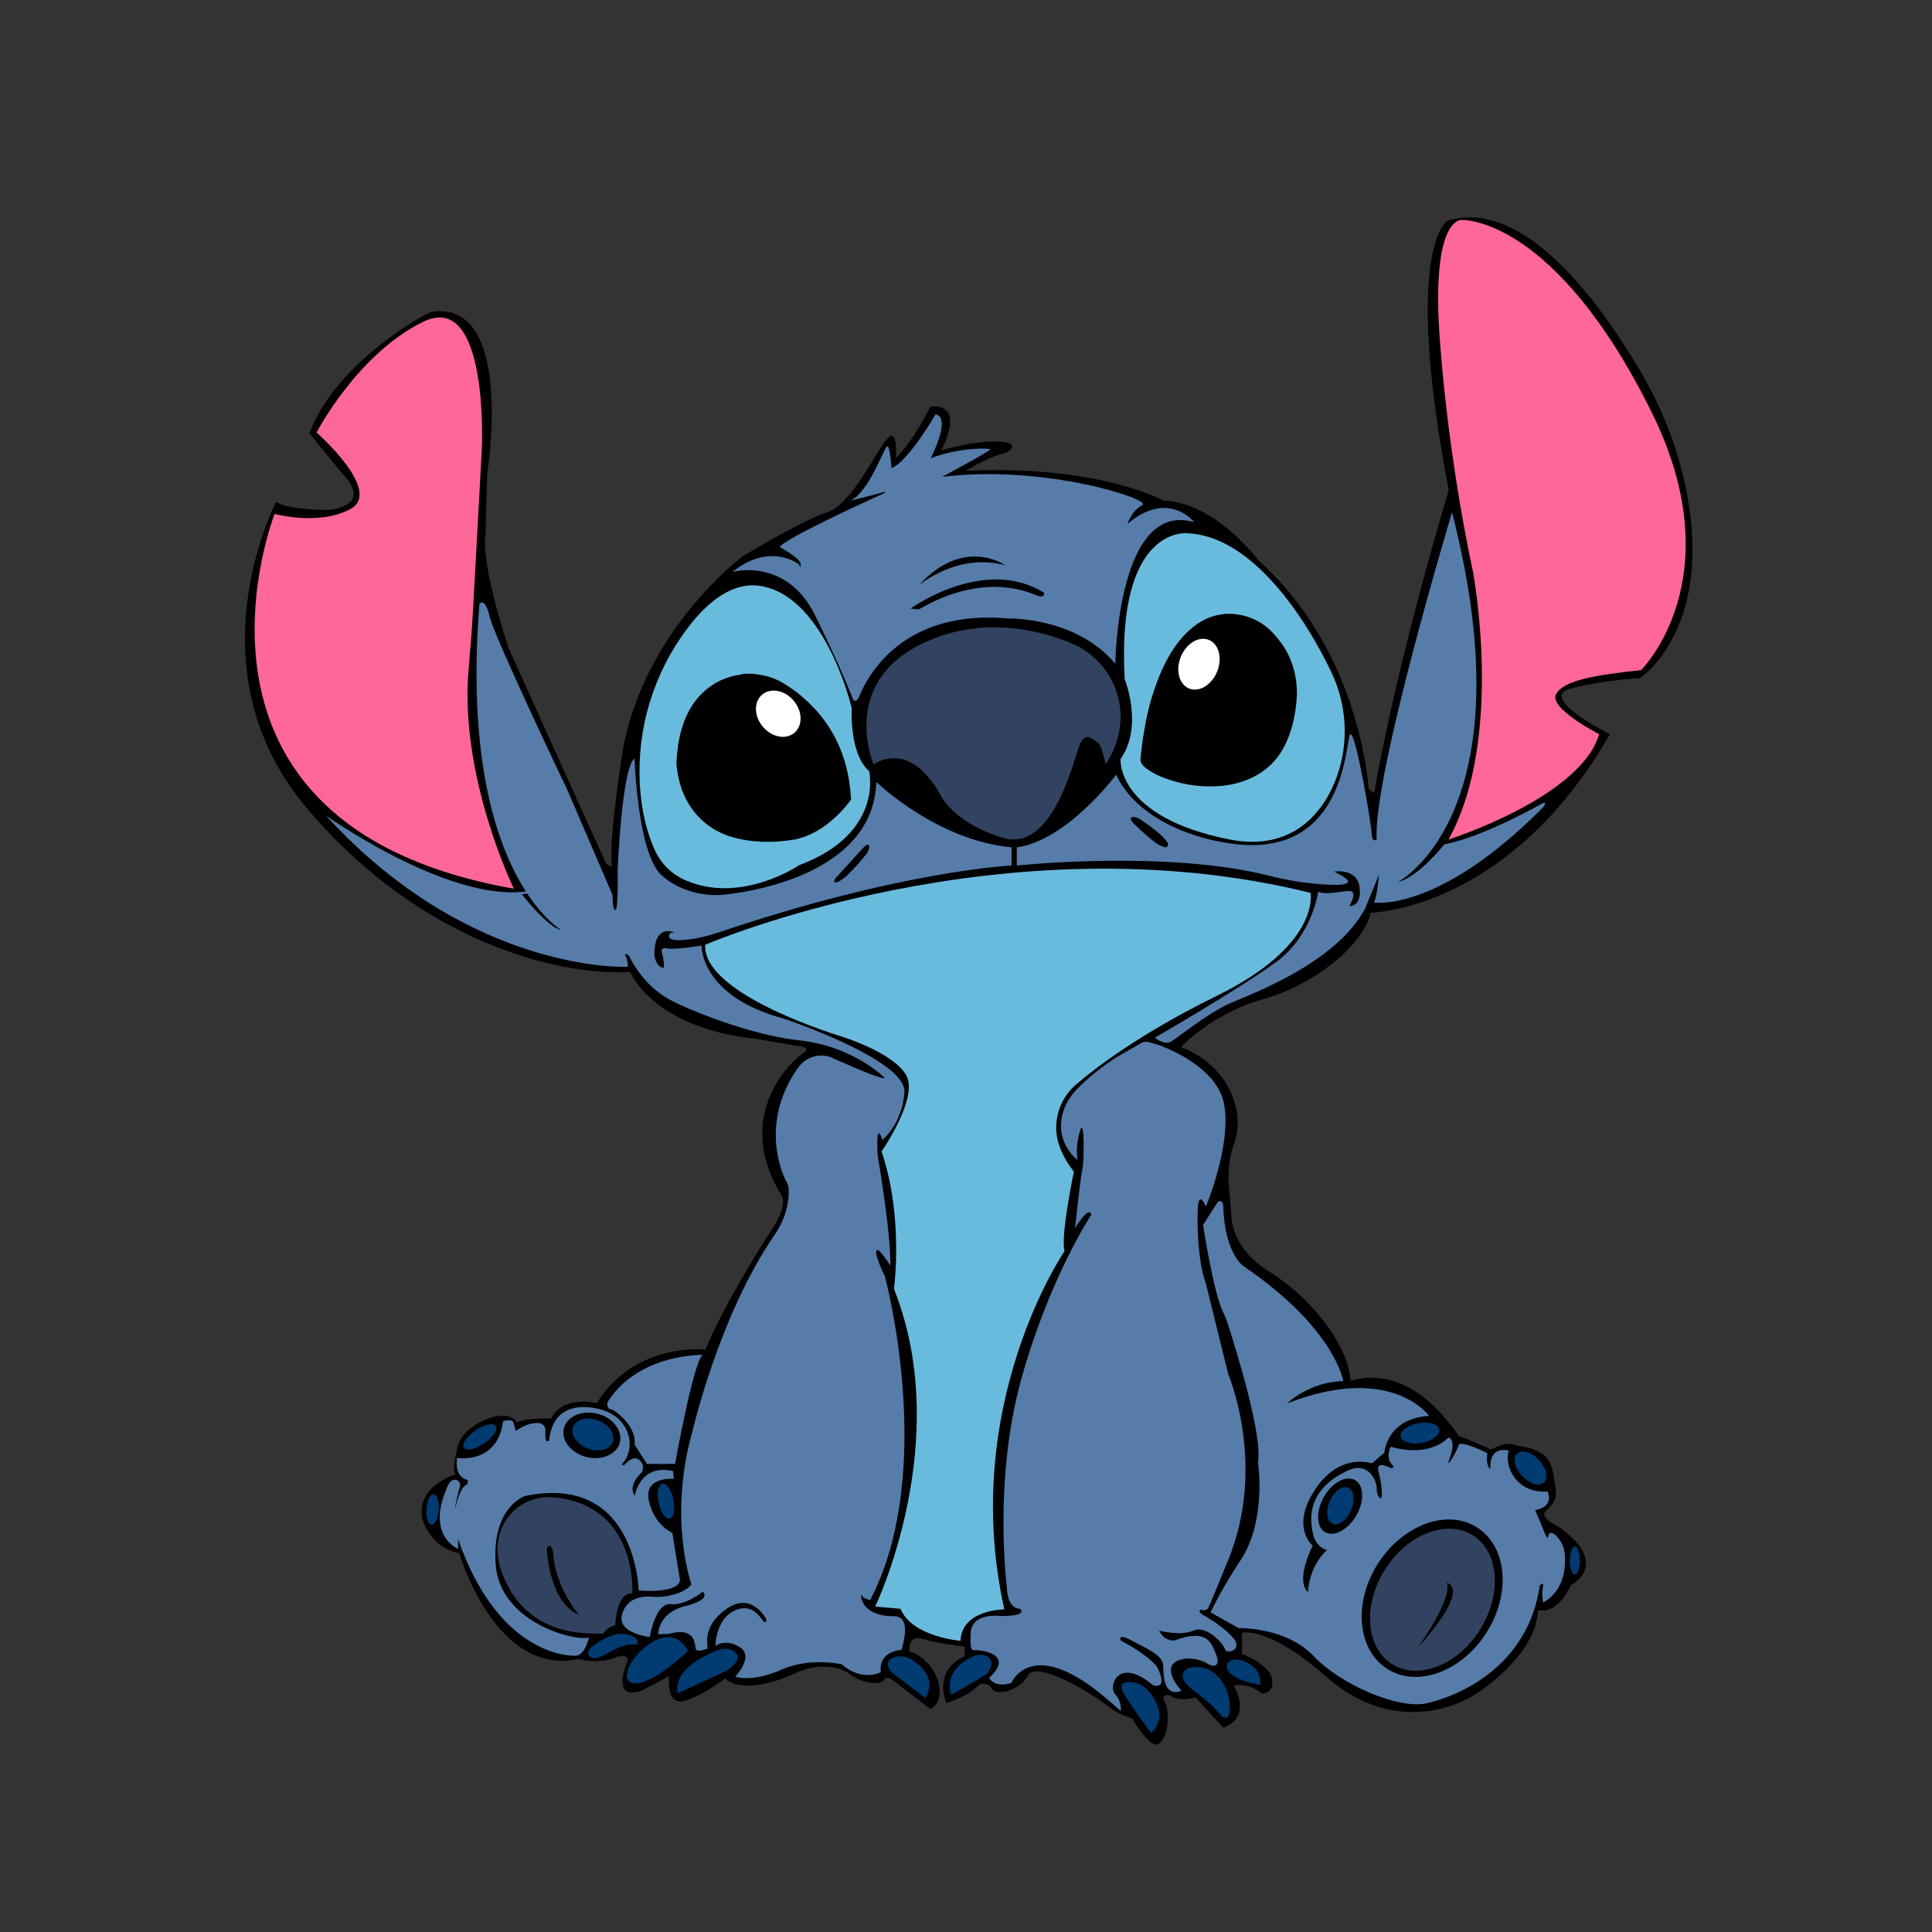 <?xml version="1.0" standalone="no"?><!DOCTYPE svg PUBLIC "-//W3C//DTD SVG 1.1//EN" "http://www.w3.org/Graphics/SVG/1.1/DTD/svg11.dtd"><svg t="1747759481133" class="icon" viewBox="0 0 1024 1024" version="1.1" xmlns="http://www.w3.org/2000/svg" p-id="1536" xmlns:xlink="http://www.w3.org/1999/xlink" width="200" height="200"><rect x="0" y="0" width="1024" height="1024" fill="#333333" stroke="none"/><path d="M767.854 259.803s-26.917 88.357-39.497 160.475c0 0-2.633-1.317-2.926-2.341s-4.096-72.411-58.514-120.978c0 0-22.674-30.72-50.176-31.598 0 0-34.231-19.163-104.741-15.799 0 0 10.679-7.022 20.773-9.509 1.17-0.293 2.194-0.878 2.926-1.755 1.317-1.609 1.609-3.95-6.729-4.242-13.019-0.585-30.135 4.681-30.135 4.681s13.897-24.869-5.705-23.259c0 0-8.046 16.969-18.286 27.355 0 0 1.317-16.677-4.535-10.386-5.851 6.29-18.578 34.816-32.183 39.205s-44.763 23.406-44.763 23.406-51.493 38.473-63.195 102.107c0 0-7.753 47.982-5.851 62.464 0 0-2.194-1.17-2.926-1.902s-51.931-114.542-51.931-114.542-14.629-43.154-12.142-60.123l0.878-31.305c0-0.585 0-1.17 0.146-1.609 1.317-8.777 11.995-87.918-27.209-85.138-2.926 0.146-5.705 1.755-8.338 3.218-10.094 5.851-46.519 28.818-58.807 61.44l18.286 22.382s15.945 15.214-8.338 18.286c0 0-21.943 0-27.502-4.389 0 0-46.373 88.064 15.945 162.085s138.094 89.527 171.593 87.04c0 0 11.703 29.696 66.121 35.401l25.454 4.389s4.389 0.878-0.585 3.95-36.864 32.183-10.825 74.606c0 0 3.95 4.389-4.535 17.408-8.485 13.166-26.624 42.423-35.694 64.512 0 0-37.157-4.389-57.637 28.379 0 0-17.847-4.535-24.283 8.192 0 0-12.142-0.731-17.993 2.048 0 0-4.096-7.607-18.139-0.878-14.19 6.729-13.751 16.53-13.751 16.53s-2.779 8.485-0.585 11.849c0 0-15.799 4.535-17.847 16.969-0.585 3.365 0 6.875 1.463 10.094 2.341 4.681 7.607 12.873 18.286 14.629 0 0 18.871 65.536 63.195 56.174 0 0 11.557 3.072 20.334-1.17 0 0 6.875-1.755 5.559 2.194-1.17 3.657-6.875 17.701 3.803 16.677 1.755-0.146 3.511-0.731 5.12-1.609l13.166-7.022s-1.902 16.677 9.07 12.873c10.971-3.803 20.626-11.703 20.626-11.703s8.631 10.533 38.327-3.218c5.413-2.487 11.557-3.511 17.554-2.779 3.511 0.439 7.314 1.463 10.386 3.803 3.218 2.341 7.022 4.096 10.971 4.535 3.365 0.439 6.729 0.146 7.607-2.633l2.779 0.293 21.211 16.238s6.437-2.341 4.535-12.581c-0.878-4.681-3.218-9.07-6.729-12.434-2.487-2.487-5.705-4.974-8.777-5.266 0 0-1.609-9.509 7.022-6.875 8.631 2.633 22.235 4.096 22.235 4.096l-0.293 5.266s-16.091 5.266-9.655 24.576c0 0 10.971-2.779 18.139-10.094 0 0 4.242-0.878 6.29 2.633 1.902 3.657 14.336 1.463 18.871-7.022 3.95-7.753 29.696 6.144 44.471 17.701 3.218 2.487 10.971 5.12 10.971 5.12s8.923 15.945 13.751 13.458c4.827-2.487 7.168-17.408 2.487-24.137 0 0 0.731-3.511 4.974-0.878 4.242 2.633 12.288 0.293 12.288 0.293l14.629 16.091s15.36-4.096 5.559-22.382c0 0 8.046-1.755 14.629 4.096 0 0 5.851 0.731 5.851-5.559 0-2.926-1.317-5.851-3.657-7.753-2.487-2.194-6.729-5.413-12.434-7.607v-11.118s13.751-4.096 45.349 23.845c8.777 7.753 17.847 12.434 26.331 15.214 19.602 6.29 41.106 2.341 57.49-10.24 12.434-9.509 27.209-24.283 27.648-40.96 0 0 9.655 3.657 17.554-13.166 0 0 21.797-10.971-6.875-31.159 0 0-9.362-4.242-6.875-7.607 2.633-3.365 7.022-4.827 5.413-13.458-1.609-8.631-0.146-19.456-20.48-21.65 0 0-4.389-3.072-13.458 2.048 0 0-15.653-7.022-16.823-7.022-1.17 0-23.113-39.497-57.783-29.403 0 0 0.585-18.432-24.722-43.447-5.705-5.705-12.142-10.533-18.871-14.775-7.022-4.389-18.725-14.043-19.602-29.696-0.293-4.096-0.585-8.192-1.024-12.288-0.731-6.437-0.878-16.53 2.633-25.893 5.705-15.506-2.048-40.814-28.233-50.761 0 0 16.384-17.847 43.154-25.307 26.77-7.461 52.809-27.794 57.49-45.934 0 0 73.143-1.17 126.683-94.647 0 0-39.351-19.602-20.48-24.283s36.425-5.413 36.425-5.413 40.375-26.478 23.845-102.693c-4.535-21.211-12.727-41.399-23.698-60.123-19.602-33.353-60.709-92.014-101.669-79.726-0.731-0.439-24.43 14.19 0.146 142.921z" p-id="1537"></path><path d="M462.994 405.065s-18.871-43.739 27.648-64.805c30.72-13.897 60.123-6.29 76.654 0.439 15.653 6.29 26.185 21.211 26.624 38.034 0.146 7.899-1.755 16.969-7.899 26.331 0 0-2.194-10.533-4.096-11.41-1.902-0.878-6.875-7.461-10.24 2.487s-14.629 55.442-39.936 47.982c-21.211-6.29-29.842-17.262-32.037-20.626-0.293-0.439-0.585-1.024-0.878-1.463-1.902-3.803-15.506-28.965-35.84-16.969z" fill="#314360" p-id="1538"></path><path d="M875.52 218.697c43.447 88.064-5.705 136.485-5.705 136.485-24.43 2.633-40.814 5.266-45.056 12.727-4.096 7.461 22.821 21.211 22.821 21.211-9.801 33.646-79.872 55.881-79.872 55.881 29.989-53.833 12.873-142.629 12.873-142.629s-12.434-55.296-17.408-121.71c-4.974-66.56 11.703-64.073 11.703-64.073s49.006-2.194 100.645 102.107zM145.554 272.384S80.603 437.248 272.384 471.04c0 0-29.111-59.392-23.991-116.59 0.878-10.386 1.755-20.773 2.341-31.305l4.681-85.723s3.803-83.968-31.159-66.853-56.466 58.661-56.466 58.661 34.962 30.72 18.286 40.375c-16.823 9.362-40.521 2.779-40.521 2.779z" fill="#FE6798" p-id="1539"></path><path d="M373.76 500.736s157.989-67.877 320.805-27.502c0 0 5.851 27.355-49.883 54.711-40.521 19.895-64.219 38.181-74.313 46.811-9.216 7.899-12.873 20.626-9.07 32.037 1.463 4.389 3.95 9.216 7.899 14.19 0 0-7.168 33.792-4.974 42.13 0 0-56.027 81.92-31.89 189.879 0 0-22.528 0-23.259 16.677 0 0-25.746-2.048-31.744-16.969l-13.458-1.17s42.13-87.479 9.947-168.375c0 0 5.266-38.181-6.583-72.85 0 0 19.895-28.526 13.019-40.521-6.875-11.849-33.499-20.187-33.499-20.187s-74.606-22.089-72.997-48.859zM629.029 282.624s-37.449-3.95-32.914 77.385c0 0 10.094 24.869-2.194 42.277 0 0-2.487 30.866 58.075 42.715 32.622 6.29 49.591-13.897 56.613-33.499 6.437-17.993 5.266-37.888-2.926-55.15-13.166-27.794-41.838-72.558-76.654-73.728z" fill="#69BBDE" p-id="1540"></path><path d="M649.801 325.339h3.803c0.146 0.146 0.293 0.146 0.293 0.146 4.535 0.293 8.777 1.609 12.873 3.803 3.803 2.048 7.022 4.974 9.801 8.338 6.437 7.461 9.947 16.238 10.679 26.039 0 0.731 0 1.463 0.146 2.194v3.365c-0.146 0-0.146 0.146-0.146 0.293 0 2.194-0.293 4.389-0.585 6.437-0.731 5.413-2.048 10.533-4.096 15.653-2.194 5.413-5.266 10.24-9.509 14.19-5.705 5.266-12.581 8.338-20.187 9.947-5.998 1.17-12.142 1.317-18.286 0.731-5.851-0.585-11.41-1.902-16.969-3.95-3.365-1.17-6.583-2.779-9.509-4.827-1.609-1.17-3.218-2.487-3.657-4.681v-0.585c0.146-0.293 0.146-0.585 0.146-1.024 0.439-4.827 1.024-9.509 1.902-14.336 1.317-8.046 3.218-15.799 5.998-23.552 2.487-7.022 5.559-13.751 9.655-19.895 3.072-4.535 6.729-8.631 11.118-11.995 4.389-3.218 9.07-5.413 14.482-5.998 0.731-0.146 1.317-0.146 2.048-0.293z" p-id="1541"></path><path d="M630.25 364.915a10.386 13.897 22.117 1 0 10.465-25.749 10.386 13.897 22.117 1 0-10.465 25.749Z" fill="#FFFFFF" p-id="1542"></path><path d="M451.438 375.369s-1.463 23.991 9.216 33.353c0 0 8.046 32.914-37.157 49.883 0 0-30.72 20.919-60.27 7.899-7.168-3.072-12.873-8.777-16.091-15.799-3.365-7.314-7.168-19.017-8.046-35.547-1.463-29.257 7.314-58.075 24.869-81.627 10.533-14.19 24.722-26.185 40.667-22.674 33.499 7.168 46.811 64.512 46.811 64.512z" fill="#69BBDE" p-id="1543"></path><path d="M394.971 357.083h4.096c0.146 0.146 0.293 0 0.293 0.146 5.851 0.439 11.264 2.048 16.238 5.12 5.998 3.657 11.264 8.046 15.945 13.019 4.535 4.827 8.338 10.24 11.41 16.238 4.974 9.801 7.461 20.334 8.046 31.305 0 0.146 0 0.293 0.146 0.439v0.293c-3.657 5.266-8.192 9.655-13.312 13.605-4.389 3.218-9.07 5.705-14.336 7.168-3.657 1.024-7.314 1.17-11.118 1.609-0.731 0-1.609 0-2.487 0.146h-6.729c0-0.146-0.146 0-0.293-0.146-1.024 0-1.902-0.146-2.926-0.146-4.681-0.439-9.216-1.317-13.751-2.779-6.583-2.341-12.142-5.851-16.823-11.118-6.144-7.022-9.362-15.214-10.533-24.283-0.146-0.731-0.146-1.463-0.293-2.194v-3.072c0.146-0.146 0.146-0.146 0.146-0.293 0-1.17 0.146-2.487 0.293-3.657 0.439-4.681 1.317-9.216 2.779-13.605 2.194-6.875 5.705-13.166 11.118-18.139 5.559-5.12 12.142-8.192 19.749-9.216 0.731-0.293 1.463-0.293 2.341-0.439z" p-id="1544"></path><path d="M404.332 385.163a13.166 10.679 49.9 1 0 16.337-13.757 13.166 10.679 49.9 1 0-16.337 13.757Z" fill="#FFFFFF" p-id="1545"></path><path d="M591.579 410.624c13.897 29.403 55.442 35.547 55.442 35.547 68.169 13.605 65.829-56.466 68.754-57.051 2.926-0.585 11.118 47.835 11.264 52.809 0.146 4.974 2.633 3.072 2.633 3.072-2.194-33.499 39.936-173.495 39.936-173.495 40.96 159.598-28.526 195.877-28.526 195.877 10.825-2.487 24.43-19.895 24.43-19.895 20.334-3.657 51.639-21.504 51.639-21.504 1.902-1.024 1.902-0.293 1.609 0.439-0.146 0.585-0.585 1.024-0.878 1.463-55.735 56.174-89.673 50.469-89.673 50.469 1.902-3.803 2.633-14.629 2.633-14.629l-7.314 17.847c-15.214 28.672-59.392 44.91-71.241 50.03-11.849 5.12-28.087 18.432-31.598 20.48-3.511 2.048-8.631-2.048-8.631-2.048s45.056-26.039 64.219-40.082c19.31-14.043 22.382-37.303 22.382-37.303 4.681 1.755 10.971-0.146 16.238-0.439 5.266-0.146 0.293 8.046 0.293 8.046s6.729 0.439 5.413-9.947c-1.317-10.386-13.458-8.338-13.458-8.338 14.482 7.022 4.827 7.607-6.729 6.729-9.362-0.731-18.578-2.194-27.648-4.535-55.15-13.897-133.851-5.413-133.851-5.413V449.097c26.624-3.511 52.663-38.473 52.663-38.473z m26.478 38.473c1.17-0.585 1.317-1.317 0.731-2.487-0.731-1.317-1.755-2.341-2.779-3.365-3.511-3.365-7.461-6.144-11.557-8.923-0.878-0.585-1.902-1.024-2.926-1.17-0.146 0-0.146 0-0.146-0.146h-1.024c-0.439 0.146-0.878 0.293-1.024 0.731v0.439c0.293 0.878 0.878 1.609 1.463 2.194 2.194 2.194 4.389 4.242 6.729 6.29 2.926 2.487 5.851 5.12 9.509 6.29 0.293 0.146 0.731 0.146 1.024 0.146zM464.457 414.427s31.89 31.013 71.68 34.67v9.655s-58.514 2.633-155.941 35.694c-4.974 1.609-10.094 2.926-15.36 3.511-6.144 0.731-12.434 0.585-9.509-3.511l2.194-0.146s-9.947-4.974-10.679 10.094c-0.146 1.609 0.146 3.365 0.731 4.827 0.731 1.755 2.048 3.803 4.389 3.657 0 0-0.146-4.096-0.585-5.851-0.439-1.609-2.048-5.266 2.048-4.389 4.096 0.878 18.432-1.463 18.432-1.463s-1.024 26.77 43.739 38.766c0 0 65.097 21.797 63.781 39.058-1.317 17.115-11.703 25.161-11.703 25.161s-1.609-5.413-2.341-2.779c-0.731 2.633-0.146 11.118-0.146 11.118s7.022 40.375 6.729 58.368c0 0-6.729-10.825-7.461-7.899s4.535 13.458 4.535 13.458 27.941 102.985-7.753 171.593c0 0-3.95-0.585-4.535-2.633-0.585-2.048-2.048 11.41 17.554 11.264 2.194 0 4.096 1.317 4.827 3.365 0.878 2.633 1.024 7.022-1.317 14.482 0 0-12.142 0.293-10.971 11.849 0 0-9.947 5.266-20.626-4.242 0 0-16.823-3.95-32.183 2.926s-24.283 3.657-24.283 3.657 10.094-10.533 2.633-15.506c-7.461-4.974-13.166-0.878-13.166-0.878s0.146-16.969 13.458-19.749c2.487-0.439 4.974 0 7.022 1.463 1.609 1.024 3.365 2.926 5.266 5.705 0 0 2.341 0 0.878-2.194s-8.485-13.166-20.48-4.974c-11.995 8.338-10.679 16.823-10.24 21.211 0 0-5.705 2.341-6.29 0.293s0.293-12.142-14.482-8.046l-5.413 0.146s-0.293-11.264 14.336-14.921 9.216-7.607 9.216-7.607-8.923 7.461-16.969 6.583-11.118 17.408-11.118 17.408-18.578-1.902-14.336-13.019c3.072-8.192 11.118-8.631 15.214-8.338 2.926 0.293 5.998 0.146 8.923-0.439 4.389-0.878 9.947-2.633 12.288-6.144 0 0-12.434-34.962 0.439-80.603 0 0 14.336-62.171 43.593-104.448 4.096-5.998 6.875-12.873 7.461-20.187 0.293-3.365 0.146-6.583-1.17-8.192 0 0-16.091-28.965 6.29-60.416 4.096-5.705 11.41-7.899 17.847-5.266 0.146 0.146 0.293 0.146 0.585 0.293 8.923 3.95 26.624 11.849 27.355 10.386 0 0-16.384-16.823-45.641-19.895-27.648-3.072-61.147-17.701-66.267-20.48-0.585-0.293-1.024-0.585-1.609-0.878-3.365-1.755-14.482-8.192-21.943-23.406 0 0-2.926-2.341-1.755 0.146 1.17 2.487 1.17 5.705 1.17 5.705s-83.237 3.95-160.037-80.165c0 0 61.294 43.447 102.546 40.521s1.317 1.17 1.317 1.17 13.605 17.701 20.773 18.871c0 0-54.565-31.159-43.301-172.763 0 0 2.926-4.096 5.413 6.729 2.487 10.825 41.253 92.014 41.253 92.014l23.845 55.442s0 8.631 1.609 8.046 1.17-21.504 1.17-21.504 2.194-54.126 8.923-58.807c0 0 1.609 50.761 14.482 62.025 14.19 12.434 31.89 10.24 31.89 10.24s80.165-5.705 81.774-59.831z m-3.657 34.231c-0.146-0.439-0.293-0.731-0.731-0.878h-0.585c-0.585 0.293-1.17 0.731-1.609 1.17-4.827 5.266-9.655 10.679-14.482 15.945-0.585 0.585-1.024 1.17-1.317 2.048v0.146c0.293 0.585 0.585 0.731 1.17 0.585 0.731-0.146 1.463-0.439 2.048-0.878 2.048-1.17 3.803-2.779 5.413-4.535 2.633-2.633 5.12-5.413 7.461-8.338 1.024-1.17 2.048-2.341 2.341-3.95 0.293-0.585 0.293-1.024 0.293-1.317z" fill="#567CAA" p-id="1546"></path><path d="M336.311 765.659l6.583 10.24h14.921s9.362-52.517 14.482-57.783c0 0-33.646-0.731-49.883 24.43-0.731 1.17-0.731 2.779 0.146 3.803 0.293 0.439 0.731 0.585 1.17 0.585 1.755 0 13.897 8.923 12.581 18.725z" fill="#567CAA" p-id="1547"></path><path d="M357.083 783.799s-16.091-1.317-13.166 11.703 12.434 16.969 12.434 16.969l3.95 24.283s2.487 7.753-21.797 6.29c0 0-1.024-61.733-59.246-50.322-0.585 0.146-1.17 0.293-1.609 0.439-3.657 1.609-16.823 9.362-14.921 35.986 2.194 31.013 42.13 40.96 49.445 38.766 0 0-2.194 9.947-7.314 9.655 0 0-39.79 2.341-62.025-61.733v5.12s-17.993-7.022-5.12-34.231c0.439-0.878 1.024-1.609 1.902-2.048 0.731-0.439 1.609-0.585 2.633-0.146 1.317 0.585 1.902 2.194 1.463 3.511-0.878 3.218-2.633 10.094-2.341 11.41 0 0 2.194-11.849 6.437-12.727l0.146-2.341s-7.168-0.585-5.705-11.703c0 0 21.358 3.803 24.43-19.456 0 0 4.681-1.317 5.413 0.585 0.585 1.902 1.317 4.681 1.317 4.681s5.851-4.681 12.142-4.242c2.048 0.146 3.657 1.902 3.511 3.95-0.146 2.633 0 5.998 1.024 5.705 0 0 0.439 0 0.878-0.439s0.293-20.334 22.674-17.408c13.166 1.755 17.847 9.07 19.456 14.629 1.317 4.389 0.731 9.216-1.755 13.166-0.585 0.878-1.17 1.755-1.902 2.341l1.317 0.439s4.681-5.851 8.192-2.779c3.365 3.072 1.17 6.583 1.17 6.583s-7.753 6.875-3.657 12.288c0 0 2.633-17.115 20.334-13.019l0.293 4.096z m-40.521-34.523c-8.192-2.048-16.091 1.463-17.701 7.753-1.609 6.29 3.803 13.166 11.995 15.214s16.091-1.463 17.701-7.753c1.463-6.437-3.95-13.312-11.995-15.214zM423.643 299.301s0.585 3.072 0.731-0.146c0.146-3.218-11.118-9.216-11.118-9.216 2.633-4.681 53.394-27.648 54.418-28.087 1.17-0.439 1.902-1.609 1.463-1.317-0.439 0.439-18.432 4.827-18.432 4.827 9.947-4.389 17.993-28.672 19.602-28.818 1.463-0.146 2.194 11.557 2.194 11.557 8.777-3.218 23.406-28.526 23.406-28.526 8.631 1.902-2.633 23.259-2.633 23.259 16.238-5.998 31.013-5.266 31.598-4.681s-25.6 14.629-25.6 14.629c54.272-6.875 111.762 12.142 106.203 14.921-5.559 2.779-7.899 9.947-7.899 9.947 21.797-18.432 35.401-0.878 35.401-0.878-40.814-11.995-41.838 75.045-41.838 75.045-21.065-25.161-57.051-23.991-57.051-23.991-61.879-5.559-77.531 38.912-78.994 41.984-1.463 2.926-2.926 1.024-2.926 1.024s-4.974-13.897-20.187-44.763-43.739-22.967-43.739-22.967c20.334-16.238 35.401-3.803 35.401-3.803z m63.342 10.971s20.334-17.554 45.787-10.679c0 0-21.943-15.653-45.787 10.679z m0 12.727c33.499-19.456 56.613-9.801 62.025-7.607s4.242-1.317 4.242-1.317c-31.89-19.602-70.656 8.485-70.656 8.485l4.389 0.439zM638.391 856.357s-3.511-1.609-2.341-3.218c1.755 0.439 3.657 0.585 4.389-1.024 1.17-2.194 5.851-13.897 9.216-22.089 1.17-2.779 2.341-5.413 3.218-8.192 17.408-48.274-1.902-93.623-1.902-93.623l-11.995-48.567c-4.389-11.118-4.827-37.01-3.803-42.13 1.17-5.12 3.95 2.048 3.95 2.048s13.458-31.89 9.801-53.687c-2.926-17.847-24.43-27.794-32.183-31.013-0.146 0-0.146 0-0.293-0.146-2.048-0.878-5.413-1.755-7.461-2.341-1.317-0.439-2.779-0.293-4.096 0.439l-11.703 6.729c-9.216 5.413-17.701 13.019-22.235 17.554-3.803 3.803-6.583 8.485-7.899 13.751-3.657 15.36 8.046 23.991 8.046 23.991s-1.317-7.022 1.317-15.36c2.487-8.338 2.194 15.799 1.317 19.895-1.024 4.096-3.95 31.598-3.95 31.598 7.899-12.873 8.631-7.168 8.631-7.168S556.178 677.303 541.257 731.136c-14.921 53.833-7.607 110.007-7.607 110.007 0.293 10.094 4.827 11.41 6.583 11.557 0.585 0 1.17 0.585 1.17 1.317-0.293 2.926-11.557 2.487-11.557 2.487s-15.653-2.048-15.36 9.947c0 0-0.731 8.485 1.609 8.192s22.528 1.317 8.192 14.629c0 0 2.341 5.559 11.703 2.779 0 0 10.24-25.161 48.859 6.875l9.216 7.899s0.585-5.12-3.072-8.923c-3.657-3.657 1.317-20.48 20.187-4.681 0 0 8.485 2.926 2.048-9.801 0 0-4.242-5.998-19.163-13.897 0 0-2.194-4.242 5.705 0s16.823 7.607 16.823 13.751 0.731 16.238 9.655 12.873c0 0-14.775-15.653 3.365-17.115 0 0 6.144 0 9.947 2.487s7.607 1.755 4.974-4.681c-2.633-6.437-4.681-13.751-22.235-7.314 0 0-5.413 0.439-7.899-5.266 0 0 11.264 3.072 18.139 0s16.091 7.022 16.677 9.801c0.585 2.779 9.362 0.878 4.827-5.413-4.827-6.144-15.653-12.288-15.653-12.288z" fill="#567CAA" p-id="1548"></path><path d="M648.338 639.122c0.878 27.063 11.703 32.622 11.703 32.622 47.689 32.768 51.931 60.27 51.931 60.27-17.993 0.293-29.842 11.849-29.842 11.849 55.296-21.65 75.337 6.583 75.337 6.583-22.674 1.463-23.698 19.456-23.698 19.456l-6.583 5.705c-7.607-2.194-21.504-1.463-31.89 16.677-10.386 18.139 0.439 26.917 0.439 26.917-9.655 20.187-2.487 24.576-2.487 24.576 0.878-14.629 10.094-22.235 10.094-22.235-0.878-0.146-1.755-0.585-2.487-1.024-2.341-1.463-3.95-3.95-4.681-6.583-5.12-19.456 7.168-29.257 17.847-34.377 11.264-5.413 15.653 5.266 15.653 9.216 0 3.95 1.609 5.559 2.341 5.266s0.585-6.875-1.317-13.751c-1.902-6.729 5.559-2.487 6.583-2.194 1.024 0.293 1.463-0.878 1.463-0.878-5.12-4.096-1.609-10.386-1.609-10.386 21.65 5.998 30.574-4.974 30.574-4.974 5.266 2.048-0.731 13.605 0 13.605s4.535-6.583 5.413-9.509c0.878-2.926 15.214 4.242 15.214 4.242-1.024 7.022 1.609 8.485 1.609 8.485-0.731-13.166 9.801-9.801 9.801-9.801-0.146 0.439-0.585 1.609-0.585 2.048-0.585 7.753 3.95 15.214 11.118 18.139 4.974 2.048 9.947 1.463 9.947 1.463 3.511 8.777-6.583 9.801-6.583 9.801s4.681 10.971 5.266 12.581 1.463 2.341 1.463 2.341c0.585-4.096 2.633-3.072 4.681-1.024 2.633 2.779 4.242 6.437 4.389 10.24 1.17 19.456-11.557 24.869-11.557 24.869s-0.878-3.657-0.146-7.753-1.609-1.17-1.609-1.17c-7.899 52.955-60.562 62.464-60.562 62.464-14.482 2.926-44.617-9.655-59.392-25.161-14.775-15.506-39.643-14.775-39.643-14.775l-14.921-8.338 1.755-3.511c4.242-8.485 9.216-16.53 14.336-24.43 13.751-20.919 9.07-51.639 9.07-51.639 2.487-13.751-10.971-57.637-15.799-72.704-0.731-2.487-1.755-4.974-2.926-7.314-5.12-10.971-10.386-45.787-10.386-45.787l7.753-12.142c2.779-1.755 2.926 2.048 2.926 2.048z m81.92 189.733c-13.166 20.773-10.825 45.787 5.12 55.735 15.945 10.094 39.497 1.317 52.517-19.31 13.166-20.773 10.825-45.787-5.12-55.735-15.799-10.094-39.351-1.317-52.517 19.31z m-11.995-44.325c-4.681-2.779-12.142 1.17-16.53 8.777s-4.096 16.091 0.585 18.725c4.681 2.779 12.142-1.17 16.53-8.777s4.096-16.091-0.585-18.725z" fill="#567CAA" p-id="1549"></path><path d="M516.242 877.714c-5.12 2.194-15.653 8.338-12.142 20.626 0 0 18.578-10.533 19.31-11.41 0.585-0.731 4.827-6.875-0.878-9.362-2.048-0.731-4.389-0.731-6.29 0.146zM608.549 896.146c-2.487-2.926-6.144-4.681-9.947-4.681-3.218 0-5.998 1.17-2.779 6.437 5.998 9.801 14.336 20.626 14.336 20.626s10.679-8.192-1.609-22.382zM633.563 883.566s-7.899 0-6.583 5.705c1.317 5.705 10.679 8.485 19.602 19.31 8.777 10.825 8.046-25.6-13.019-25.015zM657.701 879.909c-1.609-0.439-3.365-0.585-4.974 0.146-1.902 0.731-3.365 2.048-2.048 4.974 2.779 5.851 17.262 8.046 17.262 8.046s1.755-9.509-10.24-13.166zM474.112 878.299c-2.487 0.731-4.535 2.341-3.072 5.705 0.585 1.317 1.609 2.487 2.779 3.365l16.677 12.581s8.192-11.118-7.753-20.48c-2.633-1.609-5.705-2.048-8.631-1.17zM380.782 874.496c-7.314 2.779-24.137 10.533-21.504 22.967l24.283-11.264c1.902-0.878 3.511-1.902 4.974-3.365 2.194-2.194 4.242-5.413 0.146-7.753-2.487-1.463-5.266-1.609-7.899-0.585zM364.69 875.081s-23.406 22.235-31.159 16.091c-7.753-6.144 20.187-37.449 31.159-16.091zM333.678 866.597c-3.657-1.024-7.607-0.731-11.118 0.878-5.266 2.487-13.166 6.875-10.24 10.24 4.389 5.12 14.336-7.899 25.454-5.998 0 0 1.755-3.511-4.096-5.12z" fill="#003B71" p-id="1550"></path><path d="M706.321 807.615a6.144 10.386 23.409 1 0 8.253-19.063 6.144 10.386 23.409 1 0-8.253 19.063Z" fill="#003B71" p-id="1551"></path><path d="M806.696 782.241a10.386 6.144 47.346 1 0 9.037-8.326 10.386 6.144 47.346 1 0-9.037 8.326Z" fill="#003B71" p-id="1552"></path><path d="M742.403 761.456a5.266 10.386 79.358 1 0 20.415-3.836 5.266 10.386 79.358 1 0-20.415 3.836Z" fill="#003B71" p-id="1553"></path><path d="M734.062 831.927c-11.849 18.871-10.24 41.106 3.657 50.03 13.897 8.777 34.816 0.731 46.665-18.139 11.849-18.871 10.24-41.106-3.657-50.03-13.897-8.777-34.816-0.731-46.665 18.139z m17.554 41.106c19.602-28.087 15.214-34.231 15.214-34.231 12.581 4.681-15.214 34.231-15.214 34.231zM335.141 844.507c-8.631-0.439-9.07 16.969-9.07 16.969-3.95 0.585-6.437 4.389-6.437 4.389-10.386 0-38.619 1.024-52.078-28.526-5.559-12.142-4.389-21.65-1.024-28.672 4.827-10.24 15.653-16.091 26.917-15.067 44.91 4.242 41.691 50.907 41.691 50.907z m-45.349-23.406c0.293 4.681 2.487 28.818 17.115 34.816 0 0-12.581-14.336-13.751-32.622 0-0.731-0.146-1.609-0.439-2.341-0.439-1.024-1.024-2.194-2.048-1.463-0.585 0.293-0.878 1.024-0.878 1.609z" fill="#314360" p-id="1554"></path><path d="M311.419 767.672a11.264 7.899 21.076 1 0 5.681-14.742 11.264 7.899 21.076 1 0-5.681 14.742Z" fill="#003B71" p-id="1555"></path><path d="M245.875 767.335a4.096 10.24 55.731 1 0 16.925-11.532 4.096 10.24 55.731 1 0-16.925 11.532Z" fill="#003B71" p-id="1556"></path><path d="M228.758 808.049a3.218 8.046 3.889 1 0 1.091-16.054 3.218 8.046 3.889 1 0-1.091 16.054Z" fill="#003B71" p-id="1557"></path><path d="M349.141 796.429a9.362 3.95 78.282 1 0 7.735-1.604 9.362 3.95 78.282 1 0-7.735 1.604Z" fill="#003B71" p-id="1558"></path><path d="M832.073 827.099a7.461 2.633 90 1 0 5.266 0 7.461 2.633 90 1 0-5.266 0Z" fill="#003B71" p-id="1559"></path></svg>